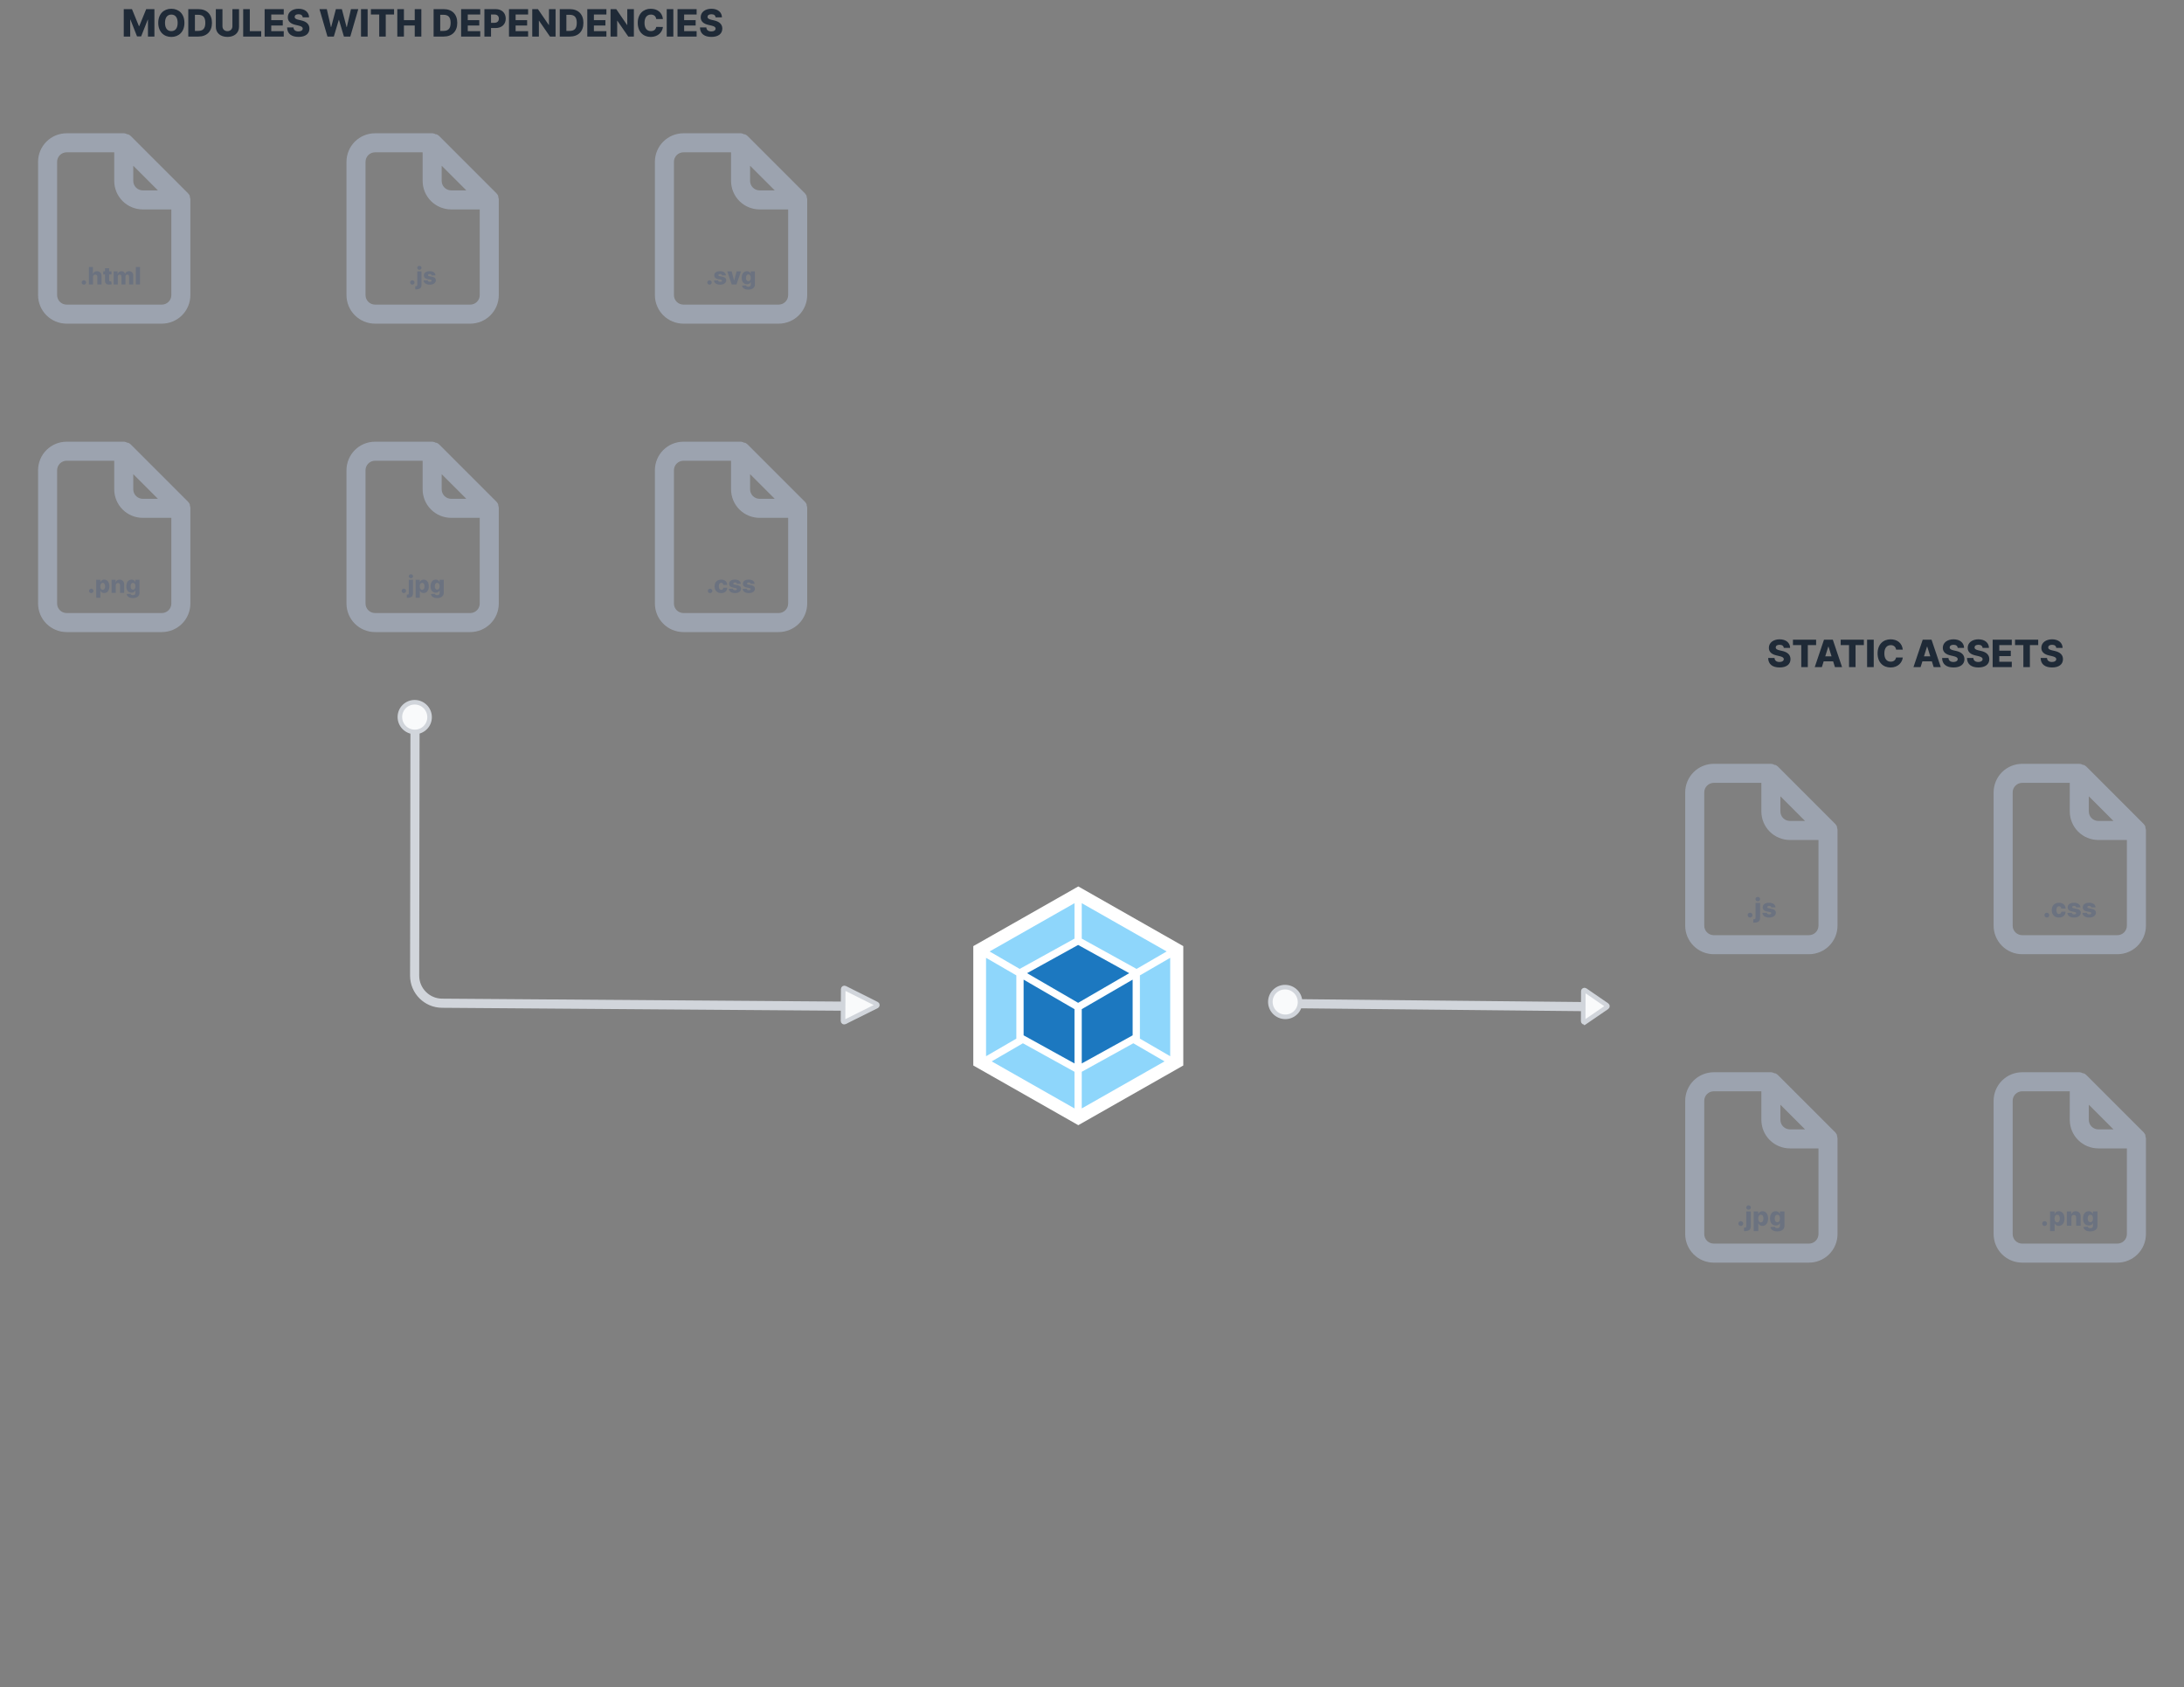 <svg width="1912" height="1477" viewBox="0 0 1912 1477" fill="none" xmlns="http://www.w3.org/2000/svg">
<rect x="0" y="0" width="1912" height="1477" fill="#808080" stroke="none"/>
<path d="M108.348 8V32H113.997V17.176H114.196L119.961 31.848H123.571L129.336 17.258H129.536V32H135.184V8H128L121.907 22.859H121.625L115.532 8H108.348ZM161.455 20C161.455 12.066 156.439 7.672 149.994 7.672C143.525 7.672 138.544 12.066 138.544 20C138.544 27.898 143.525 32.328 149.994 32.328C156.439 32.328 161.455 27.934 161.455 20ZM155.525 20C155.525 24.699 153.462 27.242 149.994 27.242C146.537 27.242 144.462 24.699 144.462 20C144.462 15.301 146.537 12.758 149.994 12.758C153.462 12.758 155.525 15.301 155.525 20ZM173.712 32C181.025 32 185.56 27.488 185.56 19.988C185.56 12.5 181.025 8 173.701 8H164.841V32H173.712ZM170.642 27.055V12.945H173.408C177.533 12.945 179.748 14.82 179.748 19.988C179.748 25.18 177.533 27.055 173.49 27.055H170.642ZM203.466 8V22.977C203.466 25.473 201.697 27.266 199.107 27.266C196.505 27.266 194.748 25.473 194.748 22.977V8H188.947V23.48C188.947 28.848 193.001 32.305 199.107 32.305C205.166 32.305 209.255 28.848 209.255 23.48V8H203.466ZM212.891 32H228.676V27.289H218.692V8H212.891V32ZM231.679 32H248.414V27.289H237.48V22.355H247.558V17.633H237.48V12.711H248.414V8H231.679V32ZM265.019 15.195H270.574C270.527 10.707 266.953 7.672 261.375 7.672C255.89 7.672 251.941 10.66 251.976 15.125C251.964 18.77 254.519 20.82 258.667 21.77L261.175 22.355C263.812 22.965 264.996 23.68 265.019 25.027C264.996 26.492 263.625 27.512 261.292 27.512C258.726 27.512 257.039 26.316 256.91 24.008H251.355C251.425 29.621 255.328 32.305 261.363 32.305C267.339 32.305 270.878 29.598 270.902 25.039C270.878 21.207 268.289 18.863 263.554 17.82L261.492 17.352C259.312 16.883 257.929 16.156 257.976 14.727C257.988 13.414 259.113 12.465 261.363 12.465C263.625 12.465 264.867 13.484 265.019 15.195ZM286.675 32H292.253L296.578 17.445H296.765L301.089 32H306.679L313.652 8H307.253L303.621 23.762H303.421L299.285 8H294.058L289.921 23.727H289.722L286.101 8H279.691L286.675 32ZM321.849 8H316.048V32H321.849V8ZM324.706 12.711H331.995V32H337.713V12.711H344.991V8H324.706V12.711ZM347.824 32H353.625V22.355H363.082V32H368.871V8H363.082V17.633H353.625V8H347.824V32ZM388.47 32C395.783 32 400.318 27.488 400.318 19.988C400.318 12.5 395.783 8 388.458 8H379.599V32H388.47ZM385.4 27.055V12.945H388.166C392.291 12.945 394.505 14.82 394.505 19.988C394.505 25.18 392.291 27.055 388.248 27.055H385.4ZM403.705 32H420.439V27.289H409.505V22.355H419.583V17.633H409.505V12.711H420.439V8H403.705V32ZM424.072 32H429.873V24.547H433.81C439.306 24.547 442.74 21.289 442.74 16.309C442.74 11.375 439.376 8 433.986 8H424.072V32ZM429.873 19.977V12.676H432.732C435.333 12.676 436.728 14.082 436.728 16.309C436.728 18.523 435.333 19.977 432.732 19.977H429.873ZM445.599 32H462.333V27.289H451.4V22.355H461.478V17.633H451.4V12.711H462.333V8H445.599V32ZM486.392 8H480.603V21.828H480.404L470.958 8H465.966V32H471.767V18.148H471.919L481.47 32H486.392V8ZM498.911 32C506.223 32 510.758 27.488 510.758 19.988C510.758 12.5 506.223 8 498.899 8H490.04V32H498.911ZM495.84 27.055V12.945H498.606C502.731 12.945 504.946 14.82 504.946 19.988C504.946 25.18 502.731 27.055 498.688 27.055H495.84ZM514.145 32H530.879V27.289H519.946V22.355H530.024V17.633H519.946V12.711H530.879V8H514.145V32ZM554.938 8H549.149V21.828H548.95L539.504 8H534.512V32H540.313V18.148H540.465L550.016 32H554.938V8ZM580.371 16.695C579.785 10.953 575.507 7.672 569.707 7.672C563.308 7.672 558.328 12.066 558.328 20C558.328 27.898 563.191 32.328 569.707 32.328C576.292 32.328 579.937 27.852 580.371 23.598L574.511 23.562C574.101 25.871 572.367 27.242 569.824 27.242C566.402 27.242 564.246 24.77 564.246 20C564.246 15.418 566.355 12.758 569.859 12.758C572.496 12.758 574.218 14.293 574.511 16.695H580.371ZM589.491 8H583.69V32H589.491V8ZM593.132 32H609.867V27.289H598.933V22.355H609.011V17.633H598.933V12.711H609.867V8H593.132V32ZM626.472 15.195H632.027C631.98 10.707 628.406 7.672 622.828 7.672C617.343 7.672 613.394 10.66 613.429 15.125C613.417 18.77 615.972 20.82 620.121 21.77L622.628 22.355C625.265 22.965 626.449 23.68 626.472 25.027C626.449 26.492 625.078 27.512 622.746 27.512C620.179 27.512 618.492 26.316 618.363 24.008H612.808C612.878 29.621 616.781 32.305 622.816 32.305C628.792 32.305 632.332 29.598 632.355 25.039C632.332 21.207 629.742 18.863 625.007 17.82L622.945 17.352C620.765 16.883 619.382 16.156 619.429 14.727C619.441 13.414 620.566 12.465 622.816 12.465C625.078 12.465 626.32 13.484 626.472 15.195Z" fill="#1F2A37"/>
<path d="M166.666 174.5C166.579 173.735 166.412 172.981 166.166 172.25V171.5C165.765 170.644 165.231 169.856 164.583 169.167L114.583 119.167C113.894 118.519 113.106 117.984 112.25 117.584H111.5C110.653 117.098 109.718 116.787 108.75 116.667H58.333C51.703 116.667 45.344 119.301 40.655 123.989C35.967 128.678 33.333 135.037 33.333 141.667V258.334C33.333 264.964 35.967 271.323 40.655 276.011C45.344 280.7 51.703 283.334 58.333 283.334H141.666C148.297 283.334 154.655 280.7 159.344 276.011C164.032 271.323 166.666 264.964 166.666 258.334V175C166.666 175 166.666 175 166.666 174.5ZM116.666 145.084L138.249 166.667H125C122.789 166.667 120.67 165.789 119.107 164.226C117.544 162.663 116.666 160.544 116.666 158.334V145.084ZM149.999 258.334C149.999 260.544 149.122 262.664 147.559 264.226C145.996 265.789 143.876 266.667 141.666 266.667H58.333C56.123 266.667 54.003 265.789 52.44 264.226C50.878 262.664 50 260.544 50 258.334V141.667C50 139.457 50.878 137.337 52.44 135.774C54.003 134.212 56.123 133.334 58.333 133.334H100V158.334C100 164.964 102.633 171.323 107.322 176.011C112.01 180.7 118.369 183.334 125 183.334H149.999V258.334Z" fill="#9CA3AF"/>
<path d="M73.465 249.216C74.486 249.216 75.388 248.351 75.403 247.277C75.388 246.218 74.486 245.361 73.465 245.361C72.391 245.361 71.511 246.218 71.526 247.277C71.511 248.351 72.391 249.216 73.465 249.216ZM81.459 242.467C81.466 241.162 82.242 240.387 83.398 240.387C84.569 240.387 85.247 241.14 85.24 242.415V249H88.886V241.699C88.894 239.104 87.313 237.396 84.904 237.396C83.189 237.396 81.981 238.239 81.466 239.648H81.34V233.727H77.812V249H81.459V242.467ZM97.628 237.545H95.563V234.801H91.916V237.545H90.402V240.23H91.916V245.801C91.894 248.12 93.4 249.283 95.973 249.164C96.853 249.119 97.487 248.94 97.837 248.836L97.285 246.203C97.129 246.241 96.763 246.315 96.487 246.315C95.898 246.315 95.563 246.077 95.563 245.398V240.23H97.628V237.545ZM99.489 249H103.136V242.221C103.136 241.088 103.799 240.364 104.754 240.364C105.701 240.364 106.327 241.028 106.327 242.087V249H109.832V242.162C109.832 241.065 110.436 240.364 111.443 240.364C112.368 240.364 113.024 240.983 113.024 242.124V249H116.671V241.289C116.671 238.865 115.179 237.396 113.017 237.396C111.324 237.396 109.989 238.284 109.564 239.648H109.445C109.139 238.276 107.908 237.396 106.32 237.396C104.754 237.396 103.561 238.254 103.083 239.648H102.957V237.545H99.489V249ZM122.577 233.727H118.93V249H122.577V233.727Z" fill="#6B7280"/>
<path d="M436.666 174.5C436.579 173.735 436.412 172.981 436.166 172.25V171.5C435.765 170.644 435.231 169.856 434.583 169.167L384.583 119.167C383.894 118.519 383.106 117.984 382.25 117.584H381.5C380.653 117.098 379.718 116.787 378.75 116.667H328.333C321.703 116.667 315.344 119.301 310.655 123.989C305.967 128.678 303.333 135.037 303.333 141.667V258.334C303.333 264.964 305.967 271.323 310.655 276.011C315.344 280.7 321.703 283.334 328.333 283.334H411.666C418.297 283.334 424.655 280.7 429.344 276.011C434.032 271.323 436.666 264.964 436.666 258.334V175C436.666 175 436.666 175 436.666 174.5ZM386.666 145.084L408.249 166.667H395C392.789 166.667 390.67 165.789 389.107 164.226C387.544 162.663 386.666 160.544 386.666 158.334V145.084ZM419.999 258.334C419.999 260.544 419.122 262.664 417.559 264.226C415.996 265.789 413.876 266.667 411.666 266.667H328.333C326.123 266.667 324.003 265.789 322.44 264.226C320.878 262.664 320 260.544 320 258.334V141.667C320 139.457 320.878 137.337 322.44 135.774C324.003 134.212 326.123 133.334 328.333 133.334H370V158.334C370 164.964 372.633 171.323 377.322 176.011C382.01 180.7 388.369 183.334 395 183.334H419.999V258.334Z" fill="#9CA3AF"/>
<path d="M360.984 249.216C362.006 249.216 362.908 248.351 362.923 247.277C362.908 246.218 362.006 245.361 360.984 245.361C359.91 245.361 359.03 246.218 359.045 247.277C359.03 248.351 359.91 249.216 360.984 249.216ZM365.332 237.545V249.403C365.332 250.171 364.996 250.536 363.997 250.536C363.855 250.536 363.728 250.529 363.549 250.506V253.273C363.818 253.288 364.027 253.295 364.288 253.295C367.144 253.295 368.978 252.311 368.978 249.477V237.545H365.332ZM367.151 236.211C368.188 236.211 369.023 235.428 369.023 234.466C369.023 233.504 368.188 232.728 367.151 232.728C366.122 232.728 365.279 233.504 365.279 234.466C365.279 235.428 366.122 236.211 367.151 236.211ZM381.3 241.043C381.106 238.776 379.249 237.396 376.147 237.396C373.044 237.396 371.068 238.746 371.083 241.043C371.068 242.803 372.194 243.936 374.484 244.362L376.482 244.742C377.429 244.928 377.862 245.227 377.877 245.734C377.862 246.308 377.221 246.688 376.288 246.688C375.252 246.688 374.551 246.241 374.394 245.406L370.792 245.495C371.053 247.762 373 249.216 376.274 249.216C379.339 249.216 381.568 247.688 381.583 245.331C381.568 243.661 380.465 242.669 378.183 242.229L375.975 241.811C375.006 241.617 374.693 241.274 374.7 240.834C374.693 240.252 375.371 239.895 376.214 239.895C377.176 239.895 377.847 240.409 377.951 241.132L381.3 241.043Z" fill="#6B7280"/>
<path d="M706.666 174.5C706.579 173.735 706.412 172.981 706.166 172.25V171.5C705.765 170.644 705.231 169.856 704.583 169.167L654.583 119.167C653.894 118.519 653.106 117.984 652.25 117.584H651.5C650.653 117.098 649.718 116.787 648.75 116.667H598.333C591.703 116.667 585.344 119.301 580.655 123.989C575.967 128.678 573.333 135.037 573.333 141.667V258.334C573.333 264.964 575.967 271.323 580.655 276.011C585.344 280.7 591.703 283.334 598.333 283.334H681.666C688.297 283.334 694.655 280.7 699.344 276.011C704.032 271.323 706.666 264.964 706.666 258.334V175C706.666 175 706.666 175 706.666 174.5ZM656.666 145.084L678.249 166.667H665C662.789 166.667 660.67 165.789 659.107 164.226C657.544 162.663 656.666 160.544 656.666 158.334V145.084ZM689.999 258.334C689.999 260.544 689.122 262.664 687.559 264.226C685.996 265.789 683.876 266.667 681.666 266.667H598.333C596.123 266.667 594.003 265.789 592.44 264.226C590.878 262.664 590 260.544 590 258.334V141.667C590 139.457 590.878 137.337 592.44 135.774C594.003 134.212 596.123 133.334 598.333 133.334H640V158.334C640 164.964 642.633 171.323 647.322 176.011C652.01 180.7 658.369 183.334 665 183.334H689.999V258.334Z" fill="#9CA3AF"/>
<path d="M621.161 249.216C622.182 249.216 623.085 248.351 623.1 247.277C623.085 246.218 622.182 245.361 621.161 245.361C620.087 245.361 619.207 246.218 619.222 247.277C619.207 248.351 620.087 249.216 621.161 249.216ZM635.509 241.043C635.315 238.776 633.458 237.396 630.356 237.396C627.253 237.396 625.277 238.746 625.292 241.043C625.277 242.803 626.403 243.936 628.693 244.362L630.691 244.742C631.638 244.928 632.071 245.227 632.086 245.734C632.071 246.308 631.43 246.688 630.497 246.688C629.461 246.688 628.76 246.241 628.603 245.406L625.001 245.495C625.262 247.762 627.209 249.216 630.483 249.216C633.547 249.216 635.777 247.688 635.792 245.331C635.777 243.661 634.674 242.669 632.392 242.229L630.184 241.811C629.215 241.617 628.902 241.274 628.909 240.834C628.902 240.252 629.58 239.895 630.423 239.895C631.385 239.895 632.056 240.409 632.16 241.132L635.509 241.043ZM648.699 237.545H644.858L642.741 245.435H642.621L640.511 237.545H636.67L640.593 249H644.769L648.699 237.545ZM655.068 253.534C658.52 253.534 660.877 251.961 660.877 249.045V237.545H657.245V239.507H657.141C656.701 238.455 655.702 237.396 653.897 237.396C651.503 237.396 649.333 239.238 649.333 243.258C649.333 247.151 651.399 248.843 653.912 248.843C655.597 248.843 656.723 248.06 657.156 247.001H657.282V249.015C657.282 250.477 656.388 251.006 655.165 251.006C653.994 251.006 653.293 250.559 653.099 249.85L649.646 250.044C649.915 252.05 651.801 253.534 655.068 253.534ZM655.18 246.189C653.83 246.189 653.077 245.092 653.077 243.258C653.077 241.431 653.822 240.245 655.18 240.245C656.514 240.245 657.29 241.401 657.29 243.258C657.29 245.1 656.507 246.189 655.18 246.189Z" fill="#6B7280"/>
<path d="M166.666 444.5C166.579 443.735 166.412 442.981 166.166 442.25V441.5C165.765 440.644 165.231 439.856 164.583 439.167L114.583 389.167C113.894 388.519 113.106 387.984 112.25 387.584H111.5C110.653 387.098 109.718 386.787 108.75 386.667H58.333C51.703 386.667 45.344 389.301 40.655 393.989C35.967 398.678 33.333 405.037 33.333 411.667V528.334C33.333 534.964 35.967 541.323 40.655 546.011C45.344 550.7 51.703 553.334 58.333 553.334H141.666C148.297 553.334 154.655 550.7 159.344 546.011C164.032 541.323 166.666 534.964 166.666 528.334V445C166.666 445 166.666 445 166.666 444.5ZM116.666 415.084L138.249 436.667H125C122.789 436.667 120.67 435.789 119.107 434.226C117.544 432.663 116.666 430.544 116.666 428.334V415.084ZM149.999 528.334C149.999 530.544 149.122 532.664 147.559 534.226C145.996 535.789 143.876 536.667 141.666 536.667H58.333C56.123 536.667 54.003 535.789 52.44 534.226C50.878 532.664 50 530.544 50 528.334V411.667C50 409.457 50.878 407.337 52.44 405.774C54.003 404.212 56.123 403.334 58.333 403.334H100V428.334C100 434.964 102.633 441.323 107.322 446.011C112.01 450.7 118.369 453.334 125 453.334H149.999V528.334Z" fill="#9CA3AF"/>
<path d="M79.9 519.216C80.921 519.216 81.824 518.351 81.838 517.277C81.824 516.218 80.921 515.361 79.9 515.361C78.826 515.361 77.946 516.218 77.961 517.277C77.946 518.351 78.826 519.216 79.9 519.216ZM84.247 523.295H87.894V517.143H87.968C88.431 518.202 89.46 519.164 91.19 519.164C93.725 519.164 95.769 517.18 95.769 513.28C95.769 509.238 93.606 507.396 91.212 507.396C89.4 507.396 88.408 508.455 87.968 509.507H87.857V507.545H84.247V523.295ZM87.819 513.273C87.819 511.401 88.595 510.245 89.93 510.245C91.279 510.245 92.025 511.431 92.025 513.273C92.025 515.122 91.279 516.323 89.93 516.323C88.595 516.323 87.819 515.13 87.819 513.273ZM101.326 512.467C101.334 511.162 102.095 510.387 103.25 510.387C104.406 510.387 105.092 511.147 105.085 512.415V519H108.732V511.699C108.739 509.119 107.166 507.396 104.757 507.396C103.064 507.396 101.781 508.254 101.274 509.648H101.148V507.545H97.68V519H101.326V512.467ZM116.329 523.534C119.782 523.534 122.138 521.961 122.138 519.045V507.545H118.506V509.507H118.402C117.962 508.455 116.963 507.396 115.158 507.396C112.764 507.396 110.594 509.238 110.594 513.258C110.594 517.151 112.66 518.843 115.173 518.843C116.858 518.843 117.984 518.06 118.417 517.001H118.544V519.015C118.544 520.477 117.649 521.006 116.426 521.006C115.255 521.006 114.554 520.559 114.36 519.85L110.907 520.044C111.176 522.05 113.063 523.534 116.329 523.534ZM116.441 516.189C115.091 516.189 114.338 515.092 114.338 513.258C114.338 511.431 115.083 510.245 116.441 510.245C117.776 510.245 118.551 511.401 118.551 513.258C118.551 515.1 117.768 516.189 116.441 516.189Z" fill="#6B7280"/>
<path d="M436.666 444.5C436.579 443.735 436.412 442.981 436.166 442.25V441.5C435.765 440.644 435.231 439.856 434.583 439.167L384.583 389.167C383.894 388.519 383.106 387.984 382.25 387.584H381.5C380.653 387.098 379.718 386.787 378.75 386.667H328.333C321.703 386.667 315.344 389.301 310.655 393.989C305.967 398.678 303.333 405.037 303.333 411.667V528.334C303.333 534.964 305.967 541.323 310.655 546.011C315.344 550.7 321.703 553.334 328.333 553.334H411.666C418.297 553.334 424.655 550.7 429.344 546.011C434.032 541.323 436.666 534.964 436.666 528.334V445C436.666 445 436.666 445 436.666 444.5ZM386.666 415.084L408.249 436.667H395C392.789 436.667 390.67 435.789 389.107 434.226C387.544 432.663 386.666 430.544 386.666 428.334V415.084ZM419.999 528.334C419.999 530.544 419.122 532.664 417.559 534.226C415.996 535.789 413.876 536.667 411.666 536.667H328.333C326.123 536.667 324.003 535.789 322.44 534.226C320.878 532.664 320 530.544 320 528.334V411.667C320 409.457 320.878 407.337 322.44 405.774C324.003 404.212 326.123 403.334 328.333 403.334H370V428.334C370 434.964 372.633 441.323 377.322 446.011C382.01 450.7 388.369 453.334 395 453.334H419.999V528.334Z" fill="#9CA3AF"/>
<path d="M353.57 519.216C354.592 519.216 355.494 518.351 355.509 517.277C355.494 516.218 354.592 515.361 353.57 515.361C352.497 515.361 351.617 516.218 351.632 517.277C351.617 518.351 352.497 519.216 353.57 519.216ZM357.918 507.545V519.403C357.918 520.171 357.583 520.536 356.583 520.536C356.442 520.536 356.315 520.529 356.136 520.506V523.273C356.404 523.288 356.613 523.295 356.874 523.295C359.73 523.295 361.565 522.311 361.565 519.477V507.545H357.918ZM359.738 506.211C360.774 506.211 361.61 505.428 361.61 504.466C361.61 503.504 360.774 502.728 359.738 502.728C358.709 502.728 357.866 503.504 357.866 504.466C357.866 505.428 358.709 506.211 359.738 506.211ZM363.886 523.295H367.533V517.143H367.607C368.069 518.202 369.099 519.164 370.829 519.164C373.364 519.164 375.408 517.18 375.408 513.28C375.408 509.238 373.245 507.396 370.851 507.396C369.039 507.396 368.047 508.455 367.607 509.507H367.495V507.545H363.886V523.295ZM367.458 513.273C367.458 511.401 368.234 510.245 369.568 510.245C370.918 510.245 371.664 511.431 371.664 513.273C371.664 515.122 370.918 516.323 369.568 516.323C368.234 516.323 367.458 515.13 367.458 513.273ZM382.658 523.534C386.111 523.534 388.467 521.961 388.467 519.045V507.545H384.836V509.507H384.731C384.291 508.455 383.292 507.396 381.487 507.396C379.093 507.396 376.923 509.238 376.923 513.258C376.923 517.151 378.989 518.843 381.502 518.843C383.187 518.843 384.314 518.06 384.746 517.001H384.873V519.015C384.873 520.477 383.978 521.006 382.755 521.006C381.584 521.006 380.883 520.559 380.689 519.85L377.236 520.044C377.505 522.05 379.392 523.534 382.658 523.534ZM382.77 516.189C381.42 516.189 380.667 515.092 380.667 513.258C380.667 511.431 381.413 510.245 382.77 510.245C384.105 510.245 384.88 511.401 384.88 513.258C384.88 515.1 384.097 516.189 382.77 516.189Z" fill="#6B7280"/>
<path d="M706.666 444.5C706.579 443.735 706.412 442.981 706.166 442.25V441.5C705.765 440.644 705.231 439.856 704.583 439.167L654.583 389.167C653.894 388.519 653.106 387.984 652.25 387.584H651.5C650.653 387.098 649.718 386.787 648.75 386.667H598.333C591.703 386.667 585.344 389.301 580.655 393.989C575.967 398.678 573.333 405.037 573.333 411.667V528.334C573.333 534.964 575.967 541.323 580.655 546.011C585.344 550.7 591.703 553.334 598.333 553.334H681.666C688.297 553.334 694.655 550.7 699.344 546.011C704.032 541.323 706.666 534.964 706.666 528.334V445C706.666 445 706.666 445 706.666 444.5ZM656.666 415.084L678.249 436.667H665C662.789 436.667 660.67 435.789 659.107 434.226C657.544 432.663 656.666 430.544 656.666 428.334V415.084ZM689.999 528.334C689.999 530.544 689.122 532.664 687.559 534.226C685.996 535.789 683.876 536.667 681.666 536.667H598.333C596.123 536.667 594.003 535.789 592.44 534.226C590.878 532.664 590 530.544 590 528.334V411.667C590 409.457 590.878 407.337 592.44 405.774C594.003 404.212 596.123 403.334 598.333 403.334H640V428.334C640 434.964 642.633 441.323 647.322 446.011C652.01 450.7 658.369 453.334 665 453.334H689.999V528.334Z" fill="#9CA3AF"/>
<path d="M621.663 519.216C622.685 519.216 623.587 518.351 623.602 517.277C623.587 516.218 622.685 515.361 621.663 515.361C620.589 515.361 619.709 516.218 619.724 517.277C619.709 518.351 620.589 519.216 621.663 519.216ZM631.358 519.216C634.579 519.216 636.578 517.344 636.675 514.511H633.267C633.133 515.726 632.402 516.39 631.403 516.39C630.12 516.39 629.285 515.309 629.285 513.273C629.285 511.252 630.127 510.17 631.403 510.17C632.447 510.17 633.125 510.879 633.267 512.05H636.675C636.593 509.231 634.535 507.396 631.35 507.396C627.748 507.396 625.571 509.798 625.571 513.31C625.571 516.808 627.734 519.216 631.358 519.216ZM648.542 511.043C648.348 508.776 646.491 507.396 643.388 507.396C640.286 507.396 638.31 508.746 638.325 511.043C638.31 512.803 639.436 513.936 641.725 514.362L643.724 514.742C644.671 514.928 645.104 515.227 645.119 515.734C645.104 516.308 644.462 516.688 643.53 516.688C642.494 516.688 641.793 516.241 641.636 515.406L638.034 515.495C638.295 517.762 640.241 519.216 643.515 519.216C646.58 519.216 648.81 517.688 648.825 515.331C648.81 513.661 647.706 512.669 645.424 512.229L643.217 511.811C642.247 511.617 641.934 511.274 641.942 510.834C641.934 510.252 642.613 509.895 643.456 509.895C644.418 509.895 645.089 510.409 645.193 511.132L648.542 511.043ZM660.621 511.043C660.427 508.776 658.57 507.396 655.468 507.396C652.365 507.396 650.389 508.746 650.404 511.043C650.389 512.803 651.515 513.936 653.805 514.362L655.803 514.742C656.75 514.928 657.183 515.227 657.198 515.734C657.183 516.308 656.541 516.688 655.609 516.688C654.573 516.688 653.872 516.241 653.715 515.406L650.113 515.495C650.374 517.762 652.321 519.216 655.594 519.216C658.659 519.216 660.889 517.688 660.904 515.331C660.889 513.661 659.785 512.669 657.503 512.229L655.296 511.811C654.327 511.617 654.013 511.274 654.021 510.834C654.013 510.252 654.692 509.895 655.535 509.895C656.497 509.895 657.168 510.409 657.272 511.132L660.621 511.043Z" fill="#6B7280"/>
<path d="M745.572 880.864L761.218 880.979L386.959 878.235C373.705 878.138 362.977 867.314 362.997 854.059L363.322 641.091" stroke="#D1D5DB" stroke-width="8" stroke-linecap="round" stroke-linejoin="round"/>
<path d="M376.078 627.848C376.067 635.028 370.238 640.805 363.059 640.752C355.879 640.699 350.068 634.836 350.079 627.656C350.09 620.477 355.919 614.699 363.098 614.752C370.278 614.805 376.089 620.668 376.078 627.848Z" fill="#F9FAFB" stroke="#D1D5DB" stroke-width="4"/>
<path d="M738.191 865.851C738.195 865.108 738.98 864.624 739.642 864.956L767.574 878.942C768.31 879.31 768.304 880.363 767.564 880.731L739.47 894.716C738.803 895.048 738.024 894.565 738.028 893.822L738.191 865.851Z" fill="#F9FAFB" stroke="#D1D5DB" stroke-width="4"/>
<path d="M1388.48 881.214L1399.87 881.329L1118.85 878.498C1117.38 878.484 1117.08 876.401 1118.49 876.001V876.001" stroke="#D1D5DB" stroke-width="8" stroke-linecap="round" stroke-linejoin="round"/>
<path d="M1138.14 877.283C1138.13 884.463 1132.3 890.225 1125.12 890.152C1117.94 890.079 1112.13 884.2 1112.14 877.02C1112.15 869.841 1117.97 864.079 1125.15 864.152C1132.33 864.225 1138.15 870.104 1138.14 877.283Z" fill="#F9FAFB" stroke="#D1D5DB" stroke-width="4"/>
<path d="M1386.14 867.696C1386.14 866.891 1387.04 866.416 1387.7 866.871L1406.81 880.012C1407.38 880.409 1407.38 881.264 1406.8 881.661L1387.59 894.801L1388.71 896.451L1387.59 894.801C1386.92 895.256 1386.02 894.781 1386.02 893.977L1386.14 867.696Z" fill="#F9FAFB" stroke="#D1D5DB" stroke-width="4"/>
<path d="M1561.63 567.195H1567.18C1567.13 562.707 1563.56 559.672 1557.98 559.672C1552.5 559.672 1548.55 562.66 1548.58 567.125C1548.57 570.77 1551.13 572.82 1555.27 573.77L1557.78 574.355C1560.42 574.965 1561.6 575.68 1561.63 577.027C1561.6 578.492 1560.23 579.512 1557.9 579.512C1555.33 579.512 1553.65 578.316 1553.52 576.008H1547.96C1548.03 581.621 1551.93 584.305 1557.97 584.305C1563.95 584.305 1567.49 581.598 1567.51 577.039C1567.49 573.207 1564.9 570.863 1560.16 569.82L1558.1 569.352C1555.92 568.883 1554.54 568.156 1554.58 566.727C1554.59 565.414 1555.72 564.465 1557.97 564.465C1560.23 564.465 1561.47 565.484 1561.63 567.195ZM1569.65 564.711H1576.94V584H1582.66V564.711H1589.94V560H1569.65V564.711ZM1594.97 584L1596.55 578.961H1604.83L1606.42 584H1612.65L1604.55 560H1596.83L1588.73 584H1594.97ZM1597.93 574.555L1600.59 566.047H1600.78L1603.45 574.555H1597.93ZM1611.45 564.711H1618.74V584H1624.46V564.711H1631.74V560H1611.45V564.711ZM1640.37 560H1634.57V584H1640.37V560ZM1665.8 568.695C1665.21 562.953 1660.93 559.672 1655.13 559.672C1648.73 559.672 1643.75 564.066 1643.75 572C1643.75 579.898 1648.62 584.328 1655.13 584.328C1661.72 584.328 1665.36 579.852 1665.8 575.598L1659.94 575.563C1659.53 577.871 1657.79 579.242 1655.25 579.242C1651.83 579.242 1649.67 576.77 1649.67 572C1649.67 567.418 1651.78 564.758 1655.29 564.758C1657.92 564.758 1659.64 566.293 1659.94 568.695H1665.8ZM1681.4 584L1682.98 578.961H1691.26L1692.85 584H1699.08L1690.98 560H1683.26L1675.16 584H1681.4ZM1684.36 574.555L1687.02 566.047H1687.21L1689.88 574.555H1684.36ZM1713.9 567.195H1719.45C1719.4 562.707 1715.83 559.672 1710.25 559.672C1704.77 559.672 1700.82 562.66 1700.85 567.125C1700.84 570.77 1703.4 572.82 1707.54 573.77L1710.05 574.355C1712.69 574.965 1713.87 575.68 1713.9 577.027C1713.87 578.492 1712.5 579.512 1710.17 579.512C1707.6 579.512 1705.92 578.316 1705.79 576.008H1700.23C1700.3 581.621 1704.21 584.305 1710.24 584.305C1716.22 584.305 1719.76 581.598 1719.78 577.039C1719.76 573.207 1717.17 570.863 1712.43 569.82L1710.37 569.352C1708.19 568.883 1706.81 568.156 1706.85 566.727C1706.87 565.414 1707.99 564.465 1710.24 564.465C1712.5 564.465 1713.74 565.484 1713.9 567.195ZM1735.68 567.195H1741.24C1741.19 562.707 1737.62 559.672 1732.04 559.672C1726.55 559.672 1722.6 562.66 1722.64 567.125C1722.63 570.77 1725.18 572.82 1729.33 573.77L1731.84 574.355C1734.47 574.965 1735.66 575.68 1735.68 577.027C1735.66 578.492 1734.29 579.512 1731.96 579.512C1729.39 579.512 1727.7 578.316 1727.57 576.008H1722.02C1722.09 581.621 1725.99 584.305 1732.03 584.305C1738 584.305 1741.54 581.598 1741.56 577.039C1741.54 573.207 1738.95 570.863 1734.22 569.82L1732.15 569.352C1729.97 568.883 1728.59 568.156 1728.64 566.727C1728.65 565.414 1729.78 564.465 1732.03 564.465C1734.29 564.465 1735.53 565.484 1735.68 567.195ZM1744.49 584H1761.23V579.289H1750.29V574.355H1760.37V569.633H1750.29V564.711H1761.23V560H1744.49V584ZM1764.08 564.711H1771.37V584H1777.08V564.711H1784.36V560H1764.08V564.711ZM1800.17 567.195H1805.72C1805.67 562.707 1802.1 559.672 1796.52 559.672C1791.04 559.672 1787.09 562.66 1787.12 567.125C1787.11 570.77 1789.67 572.82 1793.82 573.77L1796.32 574.355C1798.96 574.965 1800.14 575.68 1800.17 577.027C1800.14 578.492 1798.77 579.512 1796.44 579.512C1793.87 579.512 1792.19 578.316 1792.06 576.008H1786.5C1786.57 581.621 1790.48 584.305 1796.51 584.305C1802.49 584.305 1806.03 581.598 1806.05 577.039C1806.03 573.207 1803.44 570.863 1798.7 569.82L1796.64 569.352C1794.46 568.883 1793.08 568.156 1793.12 566.727C1793.14 565.414 1794.26 564.465 1796.51 564.465C1798.77 564.465 1800.01 565.484 1800.17 567.195Z" fill="#1F2A37"/>
<path d="M1608.67 726.5C1608.58 725.735 1608.41 724.981 1608.17 724.25V723.5C1607.77 722.644 1607.23 721.856 1606.58 721.167L1556.58 671.167C1555.89 670.519 1555.11 669.984 1554.25 669.584H1553.5C1552.65 669.098 1551.72 668.787 1550.75 668.667H1500.33C1493.7 668.667 1487.34 671.301 1482.66 675.989C1477.97 680.678 1475.33 687.037 1475.33 693.667V810.334C1475.33 816.964 1477.97 823.323 1482.66 828.011C1487.34 832.7 1493.7 835.334 1500.33 835.334H1583.67C1590.3 835.334 1596.66 832.7 1601.34 828.011C1606.03 823.323 1608.67 816.964 1608.67 810.334V727C1608.67 727 1608.67 727 1608.67 726.5ZM1558.67 697.084L1580.25 718.667H1567C1564.79 718.667 1562.67 717.789 1561.11 716.226C1559.54 714.663 1558.67 712.544 1558.67 710.334V697.084ZM1592 810.334C1592 812.544 1591.12 814.664 1589.56 816.226C1588 817.789 1585.88 818.667 1583.67 818.667H1500.33C1498.12 818.667 1496 817.789 1494.44 816.226C1492.88 814.664 1492 812.544 1492 810.334V693.667C1492 691.457 1492.88 689.337 1494.44 687.774C1496 686.212 1498.12 685.334 1500.33 685.334H1542V710.334C1542 716.964 1544.63 723.323 1549.32 728.011C1554.01 732.7 1560.37 735.334 1567 735.334H1592V810.334Z" fill="#9CA3AF"/>
<path d="M1532.13 803.237C1533.24 803.237 1534.23 802.289 1534.25 801.113C1534.23 799.953 1533.24 799.014 1532.13 799.014C1530.95 799.014 1529.99 799.953 1530 801.113C1529.99 802.289 1530.95 803.237 1532.13 803.237ZM1536.89 790.455V803.441C1536.89 804.282 1536.52 804.683 1535.43 804.683C1535.27 804.683 1535.13 804.674 1534.94 804.65V807.68C1535.23 807.696 1535.46 807.705 1535.74 807.705C1538.87 807.705 1540.88 806.626 1540.88 803.523V790.455H1536.89ZM1538.88 788.993C1540.02 788.993 1540.93 788.135 1540.93 787.081C1540.93 786.028 1540.02 785.178 1538.88 785.178C1537.75 785.178 1536.83 786.028 1536.83 787.081C1536.83 788.135 1537.75 788.993 1538.88 788.993ZM1554.38 794.285C1554.16 791.802 1552.13 790.291 1548.73 790.291C1545.33 790.291 1543.17 791.77 1543.19 794.285C1543.17 796.213 1544.4 797.454 1546.91 797.92L1549.1 798.336C1550.14 798.54 1550.61 798.867 1550.63 799.423C1550.61 800.051 1549.91 800.468 1548.89 800.468C1547.75 800.468 1546.98 799.978 1546.81 799.063L1542.87 799.161C1543.15 801.644 1545.29 803.237 1548.87 803.237C1552.23 803.237 1554.67 801.562 1554.69 798.982C1554.67 797.152 1553.46 796.066 1550.96 795.584L1548.54 795.126C1547.48 794.914 1547.14 794.538 1547.15 794.056C1547.14 793.419 1547.88 793.027 1548.81 793.027C1549.86 793.027 1550.59 793.591 1550.71 794.383L1554.38 794.285Z" fill="#6B7280"/>
<path d="M1878.67 726.5C1878.58 725.735 1878.41 724.981 1878.17 724.25V723.5C1877.77 722.644 1877.23 721.856 1876.58 721.167L1826.58 671.167C1825.89 670.519 1825.11 669.984 1824.25 669.584H1823.5C1822.65 669.098 1821.72 668.787 1820.75 668.667H1770.33C1763.7 668.667 1757.34 671.301 1752.66 675.989C1747.97 680.678 1745.33 687.037 1745.33 693.667V810.334C1745.33 816.964 1747.97 823.323 1752.66 828.011C1757.34 832.7 1763.7 835.334 1770.33 835.334H1853.67C1860.3 835.334 1866.66 832.7 1871.34 828.011C1876.03 823.323 1878.67 816.964 1878.67 810.334V727C1878.67 727 1878.67 727 1878.67 726.5ZM1828.67 697.084L1850.25 718.667H1837C1834.79 718.667 1832.67 717.789 1831.11 716.226C1829.54 714.663 1828.67 712.544 1828.67 710.334V697.084ZM1862 810.334C1862 812.544 1861.12 814.664 1859.56 816.226C1858 817.789 1855.88 818.667 1853.67 818.667H1770.33C1768.12 818.667 1766 817.789 1764.44 816.226C1762.88 814.664 1762 812.544 1762 810.334V693.667C1762 691.457 1762.88 689.337 1764.44 687.774C1766 686.212 1768.12 685.334 1770.33 685.334H1812V710.334C1812 716.964 1814.63 723.323 1819.32 728.011C1824.01 732.7 1830.37 735.334 1837 735.334H1862V810.334Z" fill="#9CA3AF"/>
<path d="M1791.92 803.237C1793.04 803.237 1794.02 802.289 1794.04 801.113C1794.02 799.953 1793.04 799.014 1791.92 799.014C1790.74 799.014 1789.78 799.953 1789.79 801.113C1789.78 802.289 1790.74 803.237 1791.92 803.237ZM1802.53 803.237C1806.06 803.237 1808.25 801.187 1808.36 798.083H1804.63C1804.48 799.414 1803.68 800.141 1802.58 800.141C1801.18 800.141 1800.26 798.957 1800.26 796.727C1800.26 794.514 1801.19 793.33 1802.58 793.33C1803.73 793.33 1804.47 794.105 1804.63 795.388H1808.36C1808.27 792.3 1806.01 790.291 1802.53 790.291C1798.58 790.291 1796.2 792.921 1796.2 796.768C1796.2 800.599 1798.57 803.237 1802.53 803.237ZM1821.35 794.285C1821.14 791.802 1819.11 790.291 1815.71 790.291C1812.31 790.291 1810.15 791.77 1810.17 794.285C1810.15 796.213 1811.38 797.454 1813.89 797.92L1816.08 798.336C1817.12 798.54 1817.59 798.867 1817.61 799.423C1817.59 800.051 1816.89 800.468 1815.87 800.468C1814.73 800.468 1813.96 799.978 1813.79 799.063L1809.85 799.161C1810.13 801.644 1812.26 803.237 1815.85 803.237C1819.21 803.237 1821.65 801.562 1821.67 798.982C1821.65 797.152 1820.44 796.066 1817.94 795.584L1815.52 795.126C1814.46 794.914 1814.12 794.538 1814.13 794.056C1814.12 793.419 1814.86 793.027 1815.78 793.027C1816.84 793.027 1817.57 793.591 1817.69 794.383L1821.35 794.285ZM1834.58 794.285C1834.37 791.802 1832.34 790.291 1828.94 790.291C1825.54 790.291 1823.38 791.77 1823.39 794.285C1823.38 796.213 1824.61 797.454 1827.12 797.92L1829.31 798.336C1830.35 798.54 1830.82 798.867 1830.84 799.423C1830.82 800.051 1830.12 800.468 1829.1 800.468C1827.96 800.468 1827.19 799.978 1827.02 799.063L1823.08 799.161C1823.36 801.644 1825.49 803.237 1829.08 803.237C1832.44 803.237 1834.88 801.562 1834.89 798.982C1834.88 797.152 1833.67 796.066 1831.17 795.584L1828.75 795.126C1827.69 794.914 1827.35 794.538 1827.36 794.056C1827.35 793.419 1828.09 793.027 1829.01 793.027C1830.07 793.027 1830.8 793.591 1830.92 794.383L1834.58 794.285Z" fill="#6B7280"/>
<path d="M1608.67 996.5C1608.58 995.735 1608.41 994.981 1608.17 994.25V993.5C1607.77 992.644 1607.23 991.856 1606.58 991.167L1556.58 941.167C1555.89 940.519 1555.11 939.984 1554.25 939.584H1553.5C1552.65 939.098 1551.72 938.787 1550.75 938.667H1500.33C1493.7 938.667 1487.34 941.301 1482.66 945.989C1477.97 950.678 1475.33 957.037 1475.33 963.667V1080.33C1475.33 1086.96 1477.97 1093.32 1482.66 1098.01C1487.34 1102.7 1493.7 1105.33 1500.33 1105.33H1583.67C1590.3 1105.33 1596.66 1102.7 1601.34 1098.01C1606.03 1093.32 1608.67 1086.96 1608.67 1080.33V997C1608.67 997 1608.67 997 1608.67 996.5ZM1558.67 967.084L1580.25 988.667H1567C1564.79 988.667 1562.67 987.789 1561.11 986.226C1559.54 984.663 1558.67 982.544 1558.67 980.334V967.084ZM1592 1080.33C1592 1082.54 1591.12 1084.66 1589.56 1086.23C1588 1087.79 1585.88 1088.67 1583.67 1088.67H1500.33C1498.12 1088.67 1496 1087.79 1494.44 1086.23C1492.88 1084.66 1492 1082.54 1492 1080.33V963.667C1492 961.457 1492.88 959.337 1494.44 957.774C1496 956.212 1498.12 955.334 1500.33 955.334H1542V980.334C1542 986.964 1544.63 993.323 1549.32 998.011C1554.01 1002.7 1560.37 1005.33 1567 1005.33H1592V1080.33Z" fill="#9CA3AF"/>
<path d="M1524.01 1073.24C1525.12 1073.24 1526.11 1072.29 1526.13 1071.11C1526.11 1069.95 1525.12 1069.01 1524.01 1069.01C1522.83 1069.01 1521.87 1069.95 1521.88 1071.11C1521.87 1072.29 1522.83 1073.24 1524.01 1073.24ZM1528.77 1060.45V1073.44C1528.77 1074.28 1528.4 1074.68 1527.31 1074.68C1527.15 1074.68 1527.01 1074.67 1526.82 1074.65V1077.68C1527.11 1077.7 1527.34 1077.7 1527.62 1077.7C1530.75 1077.7 1532.76 1076.63 1532.76 1073.52V1060.45H1528.77ZM1530.76 1058.99C1531.9 1058.99 1532.81 1058.13 1532.81 1057.08C1532.81 1056.03 1531.9 1055.18 1530.76 1055.18C1529.63 1055.18 1528.71 1056.03 1528.71 1057.08C1528.71 1058.13 1529.63 1058.99 1530.76 1058.99ZM1535.3 1077.7H1539.3V1070.97H1539.38C1539.89 1072.13 1541.01 1073.18 1542.91 1073.18C1545.68 1073.18 1547.92 1071.01 1547.92 1066.74C1547.92 1062.31 1545.55 1060.29 1542.93 1060.29C1540.95 1060.29 1539.86 1061.45 1539.38 1062.6H1539.26V1060.45H1535.3V1077.7ZM1539.22 1066.73C1539.22 1064.68 1540.07 1063.41 1541.53 1063.41C1543.01 1063.41 1543.82 1064.71 1543.82 1066.73C1543.82 1068.75 1543.01 1070.07 1541.53 1070.07C1540.07 1070.07 1539.22 1068.76 1539.22 1066.73ZM1555.86 1077.97C1559.65 1077.97 1562.23 1076.24 1562.23 1073.05V1060.45H1558.25V1062.6H1558.13C1557.65 1061.45 1556.56 1060.29 1554.58 1060.29C1551.96 1060.29 1549.58 1062.31 1549.58 1066.71C1549.58 1070.97 1551.85 1072.83 1554.6 1072.83C1556.44 1072.83 1557.68 1071.97 1558.15 1070.81H1558.29V1073.02C1558.29 1074.62 1557.31 1075.2 1555.97 1075.2C1554.69 1075.2 1553.92 1074.71 1553.71 1073.93L1549.93 1074.14C1550.22 1076.34 1552.29 1077.97 1555.86 1077.97ZM1555.99 1069.92C1554.51 1069.92 1553.68 1068.72 1553.68 1066.71C1553.68 1064.71 1554.5 1063.41 1555.99 1063.41C1557.45 1063.41 1558.3 1064.68 1558.3 1066.71C1558.3 1068.73 1557.44 1069.92 1555.99 1069.92Z" fill="#6B7280"/>
<path d="M1878.67 996.5C1878.58 995.735 1878.41 994.981 1878.17 994.25V993.5C1877.77 992.644 1877.23 991.856 1876.58 991.167L1826.58 941.167C1825.89 940.519 1825.11 939.984 1824.25 939.584H1823.5C1822.65 939.098 1821.72 938.787 1820.75 938.667H1770.33C1763.7 938.667 1757.34 941.301 1752.66 945.989C1747.97 950.678 1745.33 957.037 1745.33 963.667V1080.33C1745.33 1086.96 1747.97 1093.32 1752.66 1098.01C1757.34 1102.7 1763.7 1105.33 1770.33 1105.33H1853.67C1860.3 1105.33 1866.66 1102.7 1871.34 1098.01C1876.03 1093.32 1878.67 1086.96 1878.67 1080.33V997C1878.67 997 1878.67 997 1878.67 996.5ZM1828.67 967.084L1850.25 988.667H1837C1834.79 988.667 1832.67 987.789 1831.11 986.226C1829.54 984.663 1828.67 982.544 1828.67 980.334V967.084ZM1862 1080.33C1862 1082.54 1861.12 1084.66 1859.56 1086.23C1858 1087.79 1855.88 1088.67 1853.67 1088.67H1770.33C1768.12 1088.67 1766 1087.79 1764.44 1086.23C1762.88 1084.66 1762 1082.54 1762 1080.33V963.667C1762 961.457 1762.88 959.337 1764.44 957.774C1766 956.212 1768.12 955.334 1770.33 955.334H1812V980.334C1812 986.964 1814.63 993.323 1819.32 998.011C1824.01 1002.7 1830.37 1005.33 1837 1005.33H1862V1080.33Z" fill="#9CA3AF"/>
<path d="M1789.99 1073.24C1791.1 1073.24 1792.09 1072.29 1792.11 1071.11C1792.09 1069.95 1791.1 1069.01 1789.99 1069.01C1788.81 1069.01 1787.85 1069.95 1787.86 1071.11C1787.85 1072.29 1788.81 1073.24 1789.99 1073.24ZM1794.75 1077.7H1798.74V1070.97H1798.82C1799.33 1072.13 1800.46 1073.18 1802.35 1073.18C1805.13 1073.18 1807.37 1071.01 1807.37 1066.74C1807.37 1062.31 1805 1060.29 1802.38 1060.29C1800.39 1060.29 1799.3 1061.45 1798.82 1062.6H1798.7V1060.45H1794.75V1077.7ZM1798.66 1066.73C1798.66 1064.68 1799.51 1063.41 1800.97 1063.41C1802.45 1063.41 1803.27 1064.71 1803.27 1066.73C1803.27 1068.75 1802.45 1070.07 1800.97 1070.07C1799.51 1070.07 1798.66 1068.76 1798.66 1066.73ZM1813.45 1065.85C1813.46 1064.42 1814.29 1063.57 1815.56 1063.57C1816.83 1063.57 1817.58 1064.4 1817.57 1065.79V1073H1821.56V1065C1821.57 1062.18 1819.85 1060.29 1817.21 1060.29C1815.36 1060.29 1813.95 1061.23 1813.4 1062.76H1813.26V1060.45H1809.46V1073H1813.45V1065.85ZM1829.88 1077.97C1833.67 1077.97 1836.25 1076.24 1836.25 1073.05V1060.45H1832.27V1062.6H1832.15C1831.67 1061.45 1830.58 1060.29 1828.6 1060.29C1825.98 1060.29 1823.6 1062.31 1823.6 1066.71C1823.6 1070.97 1825.87 1072.83 1828.62 1072.83C1830.46 1072.83 1831.7 1071.97 1832.17 1070.81H1832.31V1073.02C1832.31 1074.62 1831.33 1075.2 1829.99 1075.2C1828.71 1075.2 1827.94 1074.71 1827.73 1073.93L1823.95 1074.14C1824.24 1076.34 1826.31 1077.97 1829.88 1077.97ZM1830.01 1069.92C1828.53 1069.92 1827.7 1068.72 1827.7 1066.71C1827.7 1064.71 1828.52 1063.41 1830.01 1063.41C1831.47 1063.41 1832.32 1064.68 1832.32 1066.71C1832.32 1068.73 1831.46 1069.92 1830.01 1069.92Z" fill="#6B7280"/>
<path d="M944 776L1035.92 828.25V932.75L944 985L852.081 932.75V828.25L944 776Z" fill="white"/>
<path d="M1019.5 929.145L947.033 970.335V938.254L992.187 913.296L1019.5 929.145ZM1024.46 924.634V838.491L997.941 853.87V909.238L1024.46 924.634ZM868.201 929.145L940.672 970.335V938.254L895.519 913.296L868.201 929.145ZM863.244 924.634V838.491L889.764 853.87V909.238L863.244 924.634ZM866.347 832.918L940.672 790.665V821.684L893.057 848.001L892.693 848.21L866.347 832.918ZM1021.36 832.918L947.033 790.665V821.684L994.648 848.001L995.012 848.21L1021.36 832.918Z" fill="#8ED6FB"/>
<path d="M940.672 930.956L896.125 906.347V857.58L940.672 883.426V930.956ZM947.033 930.956L991.58 906.347V857.58L947.033 883.426V930.956ZM899.141 851.937L943.861 827.223L988.581 851.937L943.861 877.888L899.141 851.937Z" fill="#1C78C0"/>
</svg>
